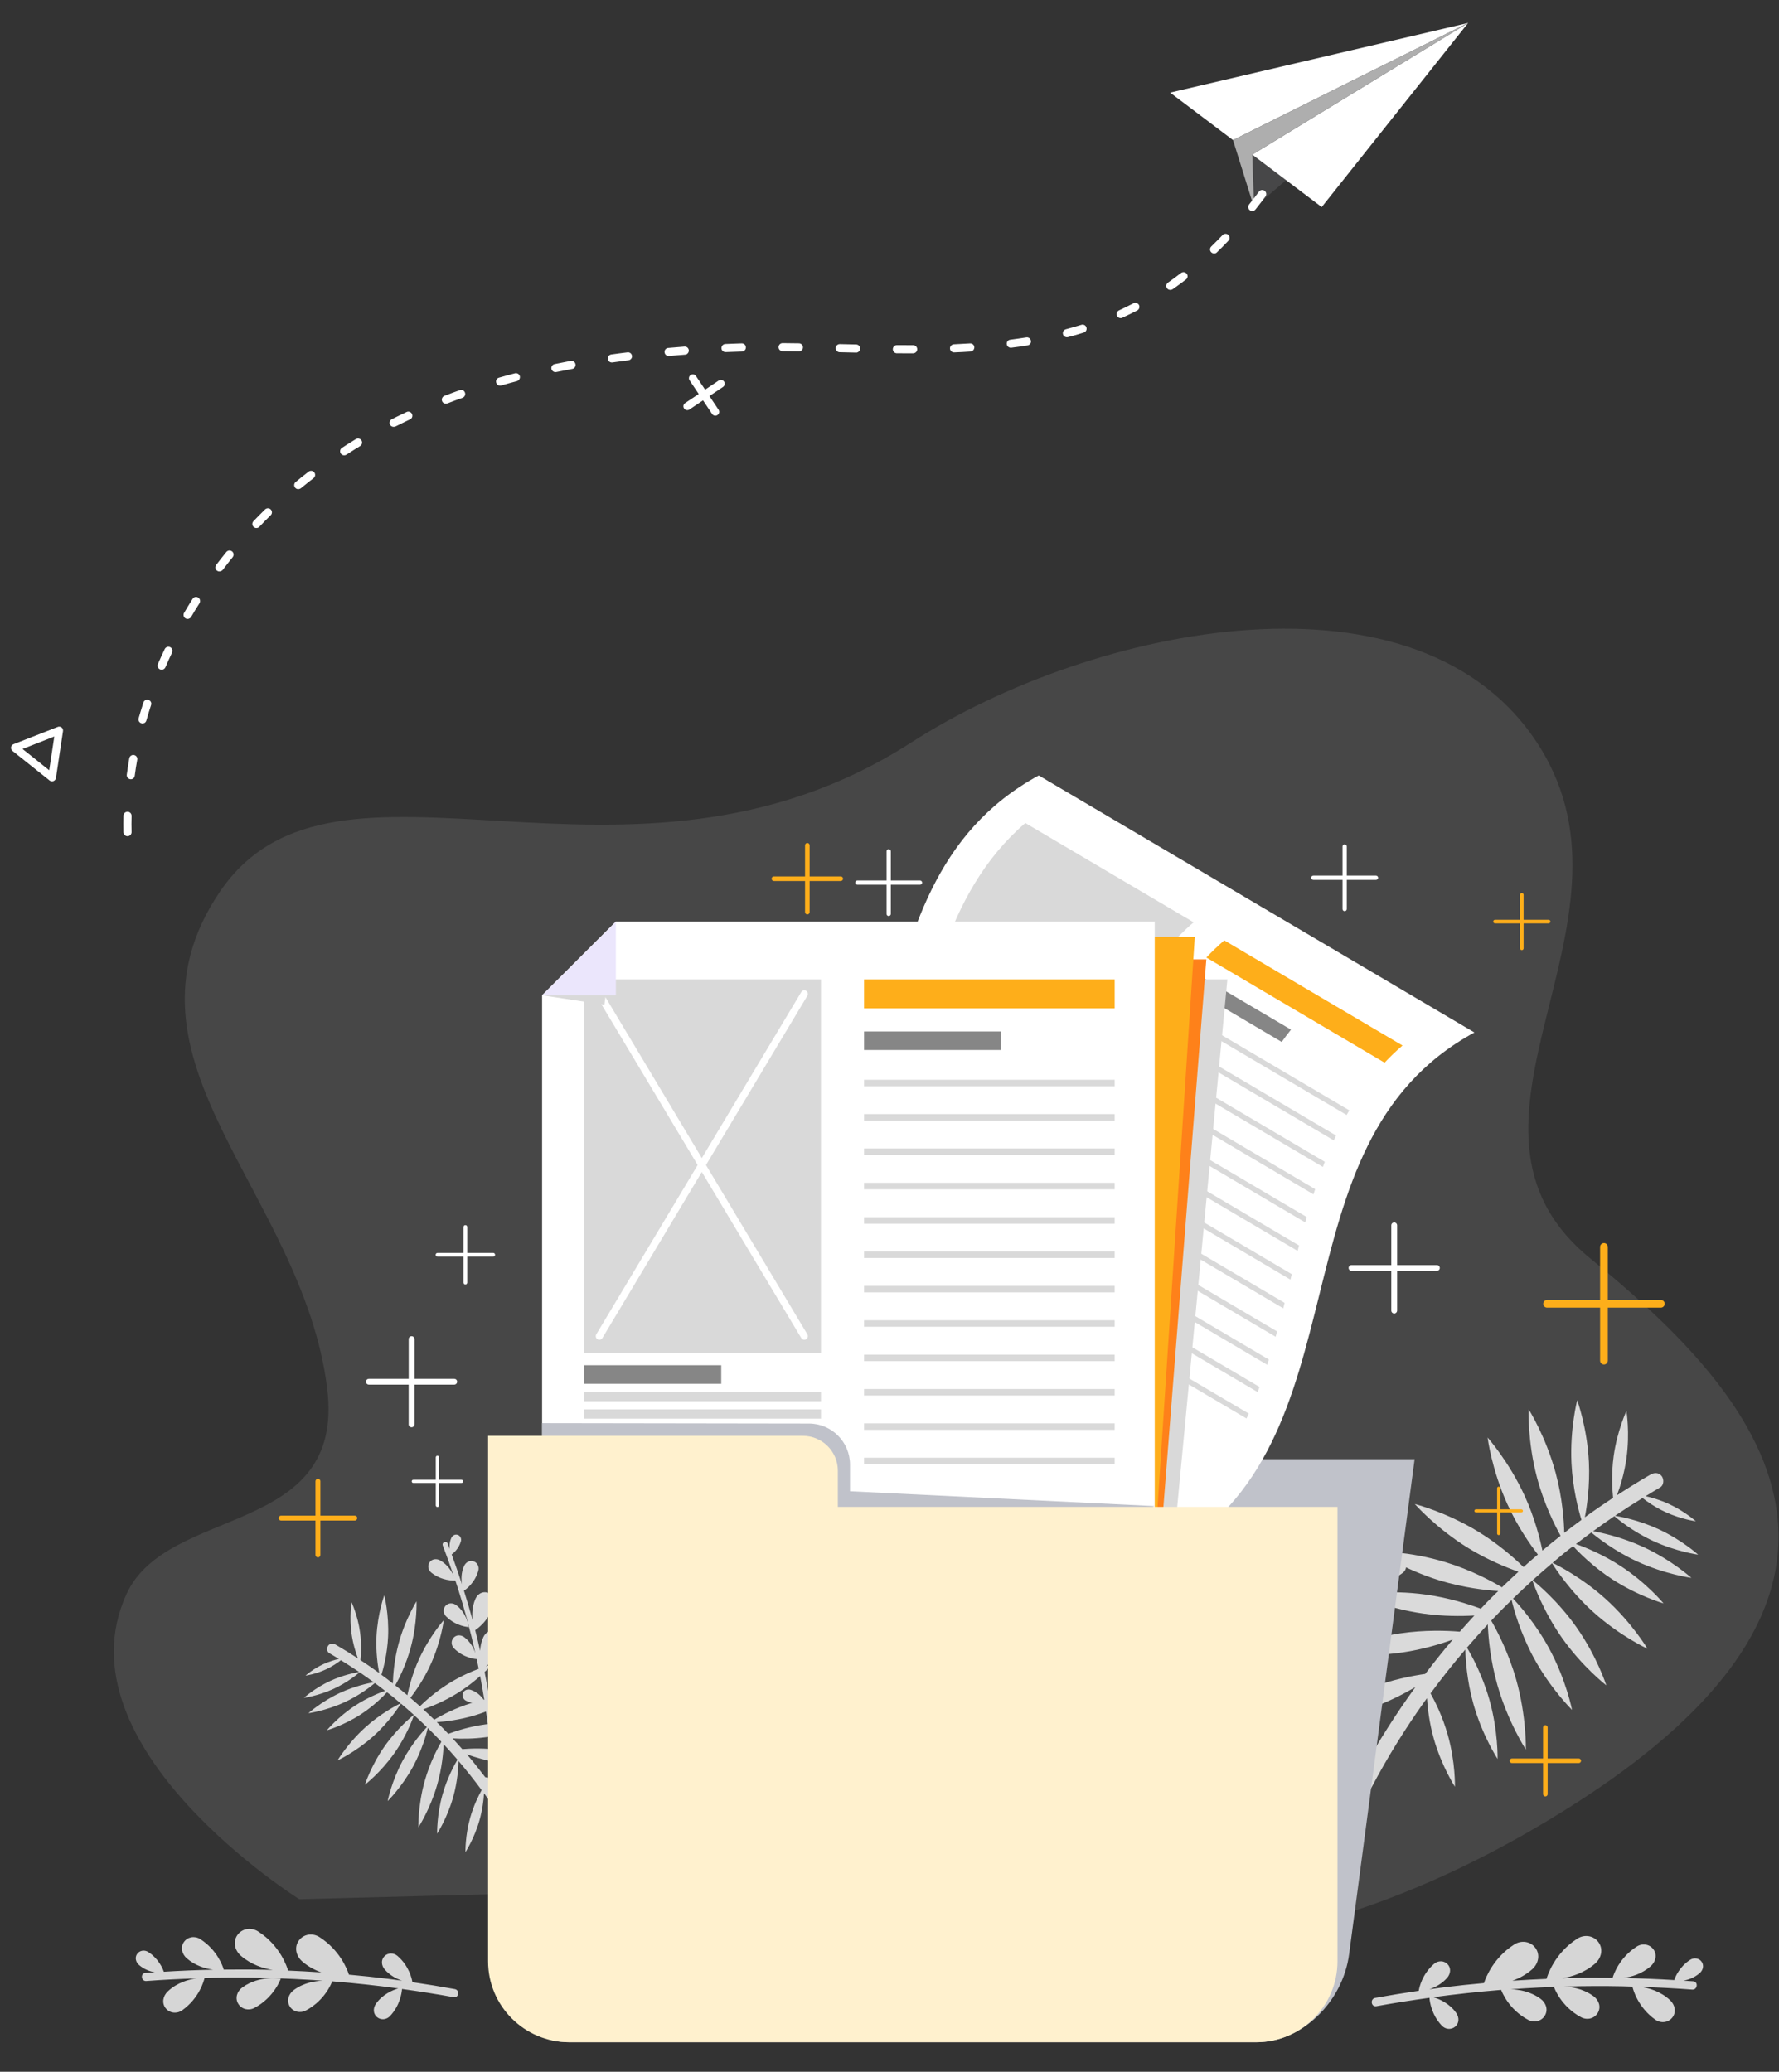 <svg width="249" height="290" viewBox="0 0 249 290" fill="none" xmlns="http://www.w3.org/2000/svg">
<rect x="0" y="0" width="249" height="290" fill="#333333" stroke="none"/>
<g clip-path="url(#clip0_1575_108834)">
<path opacity="0.1" d="M41.89 265.848C41.89 265.848 7.92 244.543 17.702 223.142C23.452 210.56 48.412 215.245 45.79 194.305C42.348 166.847 14.917 148.352 30.745 124.872C47.044 100.697 87.741 129.533 127.516 103.95C153.192 87.438 198.886 78.2 215.45 104.454C231.272 129.533 199.646 157.435 222.604 176.17C245.569 194.911 271.866 223.184 213.816 256.501C155.766 289.819 109.289 264.092 109.289 264.092" fill="white"/>
<g opacity="0.8">
<path d="M63.882 224.705C65.399 225.855 65.617 227.76 65.617 227.76C65.617 227.76 63.847 227.691 62.432 226.255C62.02 225.837 61.98 225.185 62.381 224.756C62.782 224.327 63.417 224.35 63.882 224.705Z" fill="white"/>
<path d="M60.141 218.67C60.485 218.195 61.115 218.138 61.625 218.43C62.639 219.013 63.206 219.94 63.492 220.569C63.011 219.145 62.513 217.732 61.974 216.33C61.808 215.89 62.478 215.604 62.644 216.044C62.747 216.307 62.839 216.57 62.936 216.828C62.891 216.393 62.919 215.844 63.16 215.3C63.32 214.94 63.687 214.723 64.059 214.848C64.431 214.974 64.62 215.369 64.511 215.747C64.208 216.805 63.48 217.4 63.217 217.589C63.727 218.967 64.202 220.357 64.655 221.759C64.552 221.09 64.529 220.146 64.952 219.213C65.193 218.681 65.731 218.367 66.281 218.55C66.831 218.733 67.106 219.322 66.946 219.877C66.453 221.605 65.193 222.497 64.935 222.663C65.319 223.881 65.686 225.111 66.023 226.341C66.069 226.513 66.115 226.69 66.161 226.862C66.052 226.027 66.058 224.9 66.556 223.784C66.86 223.115 67.541 222.709 68.246 222.937C68.944 223.172 69.294 223.916 69.093 224.625C68.44 226.908 66.728 228.046 66.51 228.183C66.757 229.144 66.986 230.105 67.203 231.072C67.232 230.472 67.358 229.819 67.65 229.167C67.954 228.498 68.635 228.092 69.334 228.321C70.033 228.555 70.382 229.299 70.182 230.008C69.597 232.045 68.171 233.172 67.719 233.486C67.948 234.625 68.165 235.763 68.36 236.902C68.435 237.325 68.498 237.754 68.566 238.183C68.584 237.668 68.698 237.016 69.082 236.415C69.328 236.026 69.786 235.838 70.199 236.044C70.611 236.249 70.76 236.741 70.571 237.159C70.01 238.418 68.962 238.984 68.704 239.11C68.887 240.374 69.053 241.644 69.196 242.914C69.248 243.383 68.526 243.486 68.475 243.023C68.303 241.478 68.091 239.934 67.856 238.4C67.49 238.481 66.396 238.646 65.233 238.069C64.821 237.863 64.62 237.394 64.809 236.97C64.998 236.553 65.474 236.404 65.909 236.547C66.906 236.873 67.524 237.64 67.805 238.063C67.501 236.158 67.157 234.264 66.751 232.377C66.739 232.331 66.728 232.285 66.722 232.239C66.579 232.234 64.907 232.108 63.549 230.735C63.137 230.317 63.097 229.665 63.498 229.236C63.899 228.807 64.534 228.83 64.998 229.184C65.88 229.854 66.321 230.769 66.539 231.427C65.835 228.263 64.993 225.134 64.002 222.051C63.916 221.776 63.818 221.507 63.727 221.238C63.521 221.25 61.883 221.319 60.393 220.152C59.924 219.791 59.798 219.145 60.141 218.67Z" fill="white"/>
<path d="M52.472 235.592C51.928 236.049 50.342 237.302 48.228 238.275C45.6 239.487 43.165 239.814 43.165 239.814C43.165 239.814 44.987 238.166 47.616 236.953C49.632 236.021 51.533 235.615 52.306 235.477C51.653 235.002 51.001 234.533 50.33 234.081C50.044 234.333 48.647 235.5 46.716 236.393C44.546 237.394 42.535 237.663 42.535 237.663C42.535 237.663 44.042 236.301 46.207 235.3C48.074 234.436 49.815 234.121 50.273 234.047C49.431 233.475 48.578 232.926 47.713 232.394C47.295 232.72 46.539 233.258 45.594 233.692C44.128 234.373 42.764 234.551 42.764 234.551C42.764 234.551 43.784 233.63 45.25 232.949C46.092 232.56 46.894 232.337 47.427 232.217C46.98 231.942 46.533 231.662 46.075 231.398C45.726 231.198 45.708 230.649 45.932 230.357C46.201 230.003 46.625 230.014 46.974 230.214C48.034 230.826 49.07 231.473 50.096 232.142C49.815 231.393 49.408 230.128 49.202 228.664C48.876 226.301 49.214 224.299 49.214 224.299C49.214 224.299 50.073 226.135 50.399 228.498C50.628 230.163 50.531 231.639 50.451 232.377C51.338 232.96 52.215 233.561 53.074 234.19C52.879 233.189 52.593 231.261 52.696 229.07C52.85 225.861 53.784 223.304 53.784 223.304C53.784 223.304 54.471 225.941 54.317 229.15C54.202 231.524 53.664 233.544 53.389 234.436C53.927 234.831 54.46 235.231 54.987 235.643C55.015 234.511 55.164 232.4 55.783 230.094C56.699 226.679 58.303 224.145 58.303 224.145C58.303 224.145 58.423 227.142 57.507 230.558C56.854 232.995 55.846 234.98 55.325 235.918C55.897 236.37 56.459 236.827 57.014 237.296C57.255 236.141 57.742 234.236 58.652 232.239C60.118 229.019 62.117 226.782 62.117 226.782C62.117 226.782 61.745 229.762 60.279 232.977C59.328 235.071 58.148 236.747 57.438 237.668C57.885 238.052 58.337 238.435 58.773 238.835C59.62 238.012 61.086 236.707 62.959 235.563C65.978 233.715 68.887 232.977 68.887 232.977C68.887 232.977 66.911 235.237 63.893 237.085C62.112 238.177 60.376 238.875 59.242 239.27C59.763 239.745 60.273 240.225 60.777 240.717C61.717 240.157 63.647 239.104 66.029 238.378C69.414 237.342 72.421 237.359 72.421 237.359C72.421 237.359 69.941 239.053 66.556 240.082C64.334 240.763 62.283 240.986 61.132 241.061C61.482 241.404 61.837 241.747 62.18 242.102C62.375 242.302 62.558 242.502 62.747 242.703C63.858 242.285 65.703 241.69 67.839 241.392C71.344 240.9 74.311 241.387 74.311 241.387C74.311 241.387 71.596 242.668 68.091 243.16C66.235 243.418 64.54 243.406 63.349 243.337C63.807 243.835 64.259 244.339 64.706 244.842C65.846 244.745 67.936 244.659 70.262 245.002C73.761 245.523 76.47 246.827 76.47 246.827C76.47 246.827 73.503 247.285 69.998 246.764C68.12 246.484 66.482 245.98 65.353 245.574C66.241 246.615 67.089 247.685 67.919 248.772C69.088 248.938 71.035 249.304 73.108 250.088C76.419 251.346 78.778 253.194 78.778 253.194C78.778 253.194 75.777 253.011 72.472 251.753C71.041 251.209 69.786 250.551 68.824 249.985C70.594 252.422 72.215 254.968 73.669 257.605C75.416 260.786 76.917 264.098 78.148 267.513C78.475 268.411 77.1 269.006 76.779 268.102C74.62 262.113 71.631 256.438 67.925 251.261C67.868 251.181 67.805 251.106 67.747 251.026C67.69 251.93 67.535 253.309 67.112 254.796C66.384 257.365 65.147 259.258 65.147 259.258C65.147 259.258 65.09 256.993 65.812 254.43C66.293 252.731 66.991 251.335 67.415 250.58C66.384 249.178 65.308 247.822 64.179 246.501C64.162 247.353 64.047 249.367 63.423 251.581C62.593 254.51 61.184 256.672 61.184 256.672C61.184 256.672 61.115 254.087 61.946 251.163C62.61 248.818 63.647 246.964 64.03 246.318C63.4 245.586 62.759 244.859 62.094 244.15C62.049 245.305 61.871 247.445 61.207 249.773C60.227 253.24 58.555 255.797 58.555 255.797C58.555 255.797 58.475 252.742 59.454 249.276C60.164 246.764 61.235 244.733 61.774 243.807C61.155 243.154 60.525 242.514 59.878 241.884C59.683 242.708 59.088 244.911 57.845 247.222C56.27 250.139 54.259 252.113 54.259 252.113C54.259 252.113 54.798 249.35 56.373 246.432C57.639 244.081 59.191 242.348 59.746 241.759C59.156 241.187 58.555 240.62 57.948 240.071C57.805 240.494 56.94 242.926 55.204 245.397C53.297 248.109 51.069 249.83 51.069 249.83C51.069 249.83 51.928 247.147 53.836 244.436C55.577 241.959 57.581 240.311 57.919 240.042C57.329 239.505 56.728 238.978 56.115 238.463C55.846 238.893 54.471 241.038 52.266 243.023C49.803 245.242 47.243 246.421 47.243 246.421C47.243 246.421 48.681 244.001 51.144 241.781C53.331 239.808 55.594 238.658 56.069 238.429C55.697 238.115 55.325 237.794 54.947 237.485C54.689 237.279 54.425 237.079 54.162 236.879C53.572 237.52 52.283 238.807 50.537 239.951C48.114 241.535 45.748 242.205 45.748 242.205C45.748 242.205 47.312 240.311 49.735 238.732C51.401 237.645 53.039 236.988 53.899 236.684C53.435 236.313 52.959 235.946 52.472 235.592Z" fill="white"/>
<path d="M33.926 278.195C36.33 276.442 39.301 276.964 39.301 276.964C39.301 276.964 38.406 279.582 35.614 281.065C34.8 281.498 33.8 281.259 33.337 280.469C32.866 279.678 33.18 278.739 33.926 278.195Z" fill="white"/>
<path d="M23.177 281.095C22.617 280.371 22.811 279.395 23.476 278.761C24.804 277.501 26.454 277.068 27.529 276.927C25.178 277.009 22.826 277.12 20.482 277.299C19.75 277.359 19.616 276.218 20.348 276.166C20.788 276.136 21.221 276.114 21.662 276.084C20.99 275.957 20.176 275.674 19.467 275.063C18.997 274.66 18.84 274.011 19.191 273.512C19.541 273.005 20.228 272.908 20.743 273.236C22.192 274.16 22.766 275.525 22.931 276.002C25.23 275.86 27.537 275.763 29.843 275.719C28.791 275.577 27.365 275.182 26.148 274.131C25.461 273.534 25.222 272.58 25.745 271.841C26.267 271.096 27.275 270.947 28.037 271.439C30.411 272.952 31.187 275.241 31.321 275.704C33.33 275.681 35.338 275.681 37.338 275.726C37.622 275.734 37.898 275.749 38.182 275.756C36.875 275.547 35.181 275.025 33.733 273.78C32.859 273.027 32.561 271.819 33.225 270.872C33.889 269.925 35.166 269.739 36.136 270.365C39.272 272.371 40.212 275.45 40.324 275.838C41.877 275.905 43.422 275.987 44.975 276.092C44.087 275.778 43.161 275.301 42.318 274.57C41.444 273.817 41.145 272.609 41.81 271.662C42.474 270.716 43.751 270.529 44.721 271.155C47.521 272.945 48.573 275.584 48.842 276.412C50.648 276.576 52.463 276.763 54.262 276.986C54.934 277.068 55.605 277.158 56.277 277.255C55.516 277.001 54.59 276.531 53.851 275.689C53.381 275.145 53.299 274.369 53.791 273.847C54.284 273.325 55.09 273.318 55.635 273.788C57.27 275.197 57.658 277.016 57.725 277.463C59.711 277.754 61.689 278.075 63.66 278.433C64.384 278.567 64.22 279.7 63.496 279.566C61.1 279.126 58.688 278.753 56.27 278.418C56.225 278.999 55.979 280.722 54.598 282.198C54.105 282.728 53.306 282.81 52.754 282.34C52.209 281.87 52.201 281.095 52.612 280.498C53.545 279.149 54.978 278.567 55.74 278.336C52.746 277.933 49.738 277.605 46.722 277.359C46.647 277.352 46.573 277.352 46.498 277.344C46.423 277.56 45.49 280.006 42.818 281.423C42.004 281.855 41.004 281.617 40.541 280.826C40.078 280.036 40.392 279.096 41.138 278.552C42.534 277.531 44.117 277.285 45.199 277.255C40.13 276.897 35.047 276.748 29.97 276.852C29.522 276.86 29.074 276.889 28.627 276.897C28.552 277.21 27.917 279.693 25.499 281.4C24.759 281.922 23.737 281.818 23.177 281.095Z" fill="white"/>
</g>
<g opacity="0.8">
<path d="M192.874 224.705C191.356 225.855 191.138 227.76 191.138 227.76C191.138 227.76 192.908 227.691 194.323 226.255C194.735 225.837 194.775 225.185 194.374 224.756C193.973 224.327 193.338 224.35 192.874 224.705Z" fill="white"/>
<path d="M196.614 218.67C196.27 218.195 195.64 218.138 195.13 218.43C194.117 219.013 193.55 219.94 193.263 220.569C193.744 219.145 194.243 217.732 194.781 216.33C194.947 215.89 194.277 215.604 194.111 216.044C194.008 216.307 193.916 216.57 193.819 216.828C193.865 216.393 193.836 215.844 193.596 215.3C193.435 214.94 193.069 214.723 192.696 214.848C192.324 214.974 192.135 215.369 192.244 215.747C192.547 216.805 193.275 217.4 193.538 217.589C193.028 218.967 192.553 220.357 192.101 221.759C192.204 221.09 192.227 220.146 191.803 219.213C191.562 218.681 191.024 218.367 190.474 218.55C189.924 218.733 189.649 219.322 189.81 219.877C190.302 221.605 191.562 222.497 191.82 222.663C191.436 223.881 191.07 225.111 190.732 226.341C190.686 226.513 190.64 226.69 190.594 226.862C190.703 226.027 190.697 224.9 190.199 223.784C189.896 223.115 189.214 222.709 188.51 222.937C187.811 223.172 187.461 223.916 187.662 224.625C188.315 226.908 190.027 228.046 190.245 228.183C189.999 229.144 189.77 230.105 189.552 231.072C189.523 230.472 189.397 229.819 189.105 229.167C188.802 228.498 188.12 228.092 187.416 228.321C186.717 228.555 186.368 229.299 186.568 230.008C187.152 232.045 188.578 233.172 189.031 233.486C188.802 234.625 188.584 235.763 188.389 236.902C188.315 237.325 188.252 237.754 188.183 238.183C188.166 237.668 188.051 237.016 187.668 236.415C187.421 236.026 186.963 235.838 186.551 236.044C186.138 236.249 185.99 236.741 186.179 237.159C186.74 238.418 187.788 238.984 188.046 239.11C187.862 240.374 187.696 241.644 187.553 242.914C187.502 243.383 188.223 243.486 188.275 243.023C188.447 241.478 188.658 239.934 188.893 238.4C189.26 238.481 190.354 238.646 191.516 238.069C191.929 237.863 192.129 237.394 191.94 236.97C191.751 236.553 191.276 236.404 190.841 236.547C189.844 236.873 189.226 237.64 188.945 238.063C189.248 236.158 189.592 234.264 189.999 232.377C190.01 232.331 190.022 232.285 190.027 232.239C190.171 232.234 191.843 232.108 193.2 230.735C193.613 230.317 193.653 229.665 193.252 229.236C192.851 228.807 192.215 228.83 191.751 229.184C190.869 229.854 190.428 230.769 190.211 231.427C190.915 228.263 191.757 225.134 192.748 222.051C192.834 221.776 192.931 221.507 193.023 221.238C193.229 221.25 194.867 221.319 196.356 220.152C196.831 219.791 196.957 219.145 196.614 218.67Z" fill="white"/>
<path d="M222.731 214.517C223.55 215.203 225.944 217.091 229.117 218.556C233.069 220.386 236.74 220.867 236.74 220.867C236.74 220.867 233.997 218.39 230.045 216.559C227.009 215.158 224.146 214.545 222.983 214.334C223.962 213.619 224.947 212.915 225.955 212.234C226.391 212.612 228.493 214.368 231.391 215.707C234.655 217.217 237.685 217.617 237.685 217.617C237.685 217.617 235.423 215.569 232.158 214.059C229.352 212.761 226.723 212.286 226.041 212.177C227.307 211.319 228.596 210.495 229.902 209.694C230.537 210.186 231.671 210.993 233.097 211.651C235.308 212.675 237.359 212.944 237.359 212.944C237.359 212.944 235.824 211.559 233.613 210.535C232.341 209.946 231.144 209.614 230.337 209.431C231.013 209.019 231.683 208.602 232.37 208.201C232.897 207.898 232.92 207.069 232.588 206.628C232.181 206.096 231.54 206.107 231.013 206.411C229.42 207.332 227.857 208.31 226.316 209.311C226.74 208.184 227.353 206.285 227.656 204.071C228.143 200.513 227.645 197.504 227.645 197.504C227.645 197.504 226.351 200.267 225.858 203.825C225.514 206.331 225.663 208.556 225.778 209.66C224.443 210.541 223.12 211.445 221.826 212.389C222.118 210.884 222.548 207.984 222.393 204.683C222.164 199.855 220.755 195.999 220.755 195.999C220.755 195.999 219.724 199.969 219.953 204.797C220.125 208.373 220.938 211.411 221.351 212.749C220.543 213.344 219.735 213.945 218.945 214.563C218.899 212.858 218.682 209.683 217.748 206.21C216.368 201.073 213.951 197.252 213.951 197.252C213.951 197.252 213.773 201.765 215.148 206.903C216.133 210.575 217.645 213.561 218.43 214.974C217.57 215.655 216.723 216.342 215.887 217.051C215.526 215.306 214.793 212.446 213.424 209.437C211.219 204.591 208.212 201.222 208.212 201.222C208.212 201.222 208.773 205.701 210.978 210.547C212.41 213.699 214.186 216.222 215.251 217.6C214.575 218.178 213.899 218.756 213.241 219.351C211.963 218.109 209.753 216.147 206.946 214.425C202.404 211.639 198.023 210.53 198.023 210.53C198.023 210.53 201.001 213.928 205.537 216.714C208.218 218.355 210.835 219.414 212.536 220.009C211.757 220.724 210.984 221.45 210.222 222.188C208.813 221.347 205.904 219.763 202.318 218.67C197.227 217.114 192.702 217.137 192.702 217.137C192.702 217.137 196.436 219.683 201.534 221.239C204.879 222.257 207.966 222.6 209.701 222.709C209.174 223.229 208.641 223.744 208.12 224.276C207.828 224.574 207.553 224.883 207.267 225.186C205.589 224.557 202.822 223.664 199.604 223.212C194.329 222.474 189.867 223.201 189.867 223.201C189.867 223.201 193.956 225.129 199.231 225.872C202.021 226.261 204.575 226.244 206.368 226.136C205.675 226.879 204.993 227.64 204.323 228.401C202.605 228.252 199.466 228.121 195.961 228.641C190.692 229.425 186.62 231.387 186.62 231.387C186.62 231.387 191.087 232.079 196.356 231.296C199.18 230.878 201.654 230.117 203.344 229.505C202.009 231.072 200.726 232.68 199.483 234.316C197.725 234.562 194.793 235.117 191.671 236.301C186.694 238.195 183.132 240.981 183.132 240.981C183.132 240.981 187.645 240.7 192.622 238.813C194.775 237.994 196.665 237.005 198.114 236.152C195.451 239.819 193.006 243.652 190.818 247.622C188.183 252.405 185.932 257.393 184.077 262.53C183.59 263.886 185.652 264.773 186.138 263.417C189.386 254.401 193.888 245.86 199.466 238.069C199.552 237.949 199.644 237.834 199.73 237.714C199.816 239.07 200.05 241.152 200.686 243.389C201.78 247.251 203.641 250.105 203.641 250.105C203.641 250.105 203.733 246.701 202.639 242.834C201.917 240.277 200.864 238.178 200.228 237.039C201.774 234.934 203.401 232.886 205.096 230.901C205.125 232.182 205.297 235.214 206.236 238.549C207.485 242.96 209.609 246.215 209.609 246.215C209.609 246.215 209.712 242.325 208.464 237.92C207.467 234.39 205.909 231.604 205.325 230.632C206.276 229.528 207.244 228.435 208.241 227.371C208.309 229.11 208.578 232.331 209.575 235.838C211.053 241.055 213.567 244.905 213.567 244.905C213.567 244.905 213.687 240.306 212.21 235.088C211.139 231.313 209.529 228.258 208.722 226.851C209.649 225.867 210.606 224.906 211.574 223.962C211.866 225.203 212.765 228.521 214.638 231.993C217.003 236.387 220.033 239.35 220.033 239.35C220.033 239.35 219.226 235.191 216.855 230.798C214.947 227.257 212.611 224.648 211.774 223.767C212.662 222.903 213.567 222.057 214.483 221.227C214.701 221.862 216.001 225.523 218.607 229.242C221.477 233.326 224.833 235.918 224.833 235.918C224.833 235.918 223.538 231.885 220.669 227.8C218.052 224.07 215.033 221.593 214.523 221.193C215.417 220.386 216.322 219.591 217.238 218.819C217.639 219.471 219.718 222.692 223.034 225.678C226.746 229.019 230.595 230.792 230.595 230.792C230.595 230.792 228.43 227.148 224.724 223.807C221.425 220.838 218.023 219.111 217.307 218.762C217.868 218.287 218.43 217.806 219.002 217.343C219.386 217.028 219.787 216.736 220.182 216.428C221.07 217.389 223.011 219.334 225.64 221.05C229.289 223.43 232.845 224.442 232.845 224.442C232.845 224.442 230.491 221.593 226.843 219.214C224.335 217.577 221.872 216.588 220.577 216.13C221.288 215.604 222.003 215.055 222.731 214.517Z" fill="white"/>
<path d="M223.035 279.42C220.565 277.619 217.512 278.156 217.512 278.156C217.512 278.156 218.432 280.845 221.301 282.37C222.137 282.814 223.165 282.569 223.641 281.757C224.124 280.945 223.802 279.979 223.035 279.42Z" fill="white"/>
<path d="M234.08 282.401C234.656 281.658 234.456 280.654 233.774 280.003C232.408 278.708 230.713 278.263 229.608 278.118C232.025 278.202 234.441 278.317 236.85 278.501C237.601 278.562 237.739 277.39 236.988 277.336C236.535 277.305 236.09 277.283 235.638 277.252C236.328 277.122 237.164 276.83 237.893 276.202C238.376 275.788 238.537 275.122 238.177 274.608C237.816 274.087 237.11 273.988 236.581 274.325C235.093 275.275 234.502 276.677 234.334 277.168C231.971 277.022 229.601 276.922 227.23 276.876C228.312 276.731 229.777 276.325 231.027 275.244C231.733 274.631 231.979 273.651 231.442 272.892C230.905 272.126 229.869 271.973 229.087 272.478C226.647 274.034 225.849 276.386 225.711 276.861C223.648 276.838 221.584 276.838 219.529 276.884C219.237 276.892 218.953 276.907 218.662 276.915C220.004 276.7 221.745 276.164 223.234 274.884C224.131 274.11 224.438 272.869 223.755 271.896C223.073 270.923 221.761 270.732 220.764 271.375C217.542 273.436 216.575 276.601 216.46 276.999C214.865 277.068 213.277 277.152 211.681 277.26C212.594 276.938 213.545 276.447 214.412 275.696C215.309 274.923 215.616 273.681 214.934 272.708C214.251 271.735 212.939 271.544 211.942 272.187C209.065 274.026 207.984 276.739 207.707 277.589C205.851 277.758 203.987 277.949 202.138 278.179C201.448 278.263 200.758 278.355 200.067 278.455C200.85 278.194 201.801 277.712 202.56 276.846C203.044 276.286 203.128 275.49 202.622 274.953C202.115 274.417 201.287 274.409 200.727 274.892C199.047 276.34 198.648 278.21 198.579 278.669C196.539 278.968 194.506 279.298 192.481 279.665C191.736 279.803 191.905 280.968 192.649 280.83C195.112 280.378 197.589 279.995 200.075 279.65C200.121 280.248 200.374 282.018 201.793 283.535C202.299 284.079 203.12 284.163 203.688 283.68C204.248 283.198 204.256 282.401 203.834 281.788C202.875 280.401 201.402 279.803 200.619 279.566C203.696 279.152 206.787 278.815 209.886 278.562C209.963 278.554 210.039 278.554 210.116 278.547C210.193 278.769 211.152 281.282 213.898 282.738C214.734 283.182 215.762 282.937 216.238 282.125C216.713 281.313 216.391 280.347 215.624 279.788C214.189 278.738 212.563 278.485 211.451 278.455C216.66 278.087 221.884 277.934 227.1 278.041C227.56 278.049 228.02 278.079 228.481 278.087C228.557 278.409 229.209 280.96 231.695 282.715C232.454 283.251 233.505 283.144 234.08 282.401Z" fill="white"/>
</g>
<path d="M128.068 204.248L128.796 198.739C129.185 195.799 127.307 193.413 124.603 193.413H80.537L79.105 204.248L78.223 210.935L69.947 273.52C69.048 280.339 73.395 285.865 79.66 285.865H175.858C182.124 285.865 187.937 280.339 188.836 273.52L198 204.254H128.068V204.248Z" fill="#C0C2CA"/>
<path d="M162.96 217.926C142.633 205.936 122.307 193.939 101.98 181.949C131.087 166.114 116.281 124.382 145.388 108.547C165.715 120.537 186.041 132.534 206.368 144.524C177.267 160.353 192.066 202.091 162.96 217.926Z" fill="white"/>
<path d="M149.569 168.917C141.717 164.284 133.865 159.65 126.012 155.022C129.953 140.634 131.986 125.12 143.51 115.206C151.362 119.84 159.214 124.474 167.066 129.102C155.543 139.015 153.51 154.53 149.569 168.917Z" fill="#D9D9D9"/>
<path d="M193.796 148.752C185.48 143.844 177.164 138.941 168.848 134.033C169.632 133.203 170.468 132.402 171.356 131.63C179.672 136.538 187.988 141.441 196.305 146.349C195.411 147.116 194.575 147.917 193.796 148.752Z" fill="#FEAE1A"/>
<path d="M179.397 145.851C174.856 143.168 170.308 140.491 165.766 137.808C166.178 137.224 166.614 136.647 167.066 136.086C171.608 138.769 176.156 141.446 180.697 144.129C180.245 144.69 179.81 145.262 179.397 145.851Z" fill="#868686"/>
<path d="M138.618 166.606C134.076 163.923 129.529 161.246 124.987 158.563C125.205 157.859 125.411 157.156 125.611 156.44C130.153 159.123 134.701 161.801 139.243 164.484C139.042 165.199 138.836 165.902 138.618 166.606Z" fill="#868686"/>
<path d="M147.914 174.432C140.062 169.798 132.209 165.164 124.357 160.536C124.472 160.187 124.586 159.838 124.695 159.489C132.547 164.123 140.4 168.757 148.252 173.385C148.143 173.739 148.034 174.088 147.914 174.432Z" fill="#D9D9D9"/>
<path d="M147.244 176.376C139.391 171.743 131.539 167.109 123.687 162.481C123.813 162.138 123.933 161.794 124.048 161.451C131.9 166.085 139.752 170.719 147.605 175.347C147.49 175.69 147.37 176.033 147.244 176.376Z" fill="#D9D9D9"/>
<path d="M188.481 156.075C180.165 151.166 171.849 146.264 163.532 141.355C163.653 141.138 163.779 140.921 163.905 140.703C172.221 145.611 180.537 150.514 188.853 155.422C188.727 155.64 188.601 155.857 188.481 156.075Z" fill="#D9D9D9"/>
<path d="M186.688 159.632C178.372 154.724 170.056 149.821 161.74 144.913C161.843 144.684 161.952 144.455 162.055 144.227C170.371 149.135 178.687 154.038 187.003 158.946C186.9 159.175 186.791 159.403 186.688 159.632Z" fill="#D9D9D9"/>
<path d="M185.159 163.346C176.843 158.437 168.527 153.535 160.211 148.626C160.302 148.386 160.388 148.151 160.48 147.911C168.796 152.819 177.112 157.722 185.428 162.63C185.342 162.871 185.251 163.105 185.159 163.346Z" fill="#D9D9D9"/>
<path d="M183.842 167.184C175.526 162.276 167.209 157.373 158.893 152.465C158.973 152.219 159.048 151.973 159.128 151.732C167.444 156.641 175.761 161.543 184.077 166.452C184.002 166.692 183.922 166.938 183.842 167.184Z" fill="#D9D9D9"/>
<path d="M182.685 171.108C174.369 166.2 166.053 161.297 157.736 156.389C157.805 156.137 157.874 155.891 157.948 155.64C166.264 160.548 174.581 165.451 182.897 170.359C182.822 170.611 182.754 170.862 182.685 171.108Z" fill="#D9D9D9"/>
<path d="M181.625 175.101C173.309 170.193 164.993 165.29 156.677 160.382C156.74 160.13 156.808 159.879 156.871 159.621C165.188 164.529 173.504 169.432 181.82 174.34C181.757 174.592 181.688 174.85 181.625 175.101Z" fill="#D9D9D9"/>
<path d="M180.617 179.117C172.301 174.209 163.985 169.306 155.669 164.398C155.732 164.146 155.795 163.888 155.858 163.637C164.174 168.545 172.49 173.448 180.806 178.356C180.743 178.613 180.68 178.865 180.617 179.117Z" fill="#D9D9D9"/>
<path d="M179.609 183.138C171.293 178.23 162.977 173.327 154.661 168.419C154.724 168.167 154.792 167.916 154.855 167.658C163.172 172.567 171.488 177.469 179.804 182.377C179.735 182.629 179.672 182.887 179.609 183.138Z" fill="#D9D9D9"/>
<path d="M178.544 187.12C170.228 182.212 161.912 177.309 153.595 172.401C153.664 172.149 153.733 171.903 153.802 171.651C162.118 176.56 170.434 181.462 178.75 186.371C178.681 186.622 178.613 186.868 178.544 187.12Z" fill="#D9D9D9"/>
<path d="M177.364 191.039C169.048 186.131 160.732 181.228 152.416 176.32C152.496 176.074 152.57 175.828 152.65 175.588C160.967 180.496 169.283 185.399 177.599 190.307C177.519 190.553 177.444 190.793 177.364 191.039Z" fill="#D9D9D9"/>
<path d="M176.024 194.86C167.708 189.952 159.391 185.049 151.075 180.141C151.167 179.901 151.253 179.666 151.345 179.426C159.661 184.334 167.977 189.237 176.293 194.145C176.207 194.385 176.115 194.626 176.024 194.86Z" fill="#D9D9D9"/>
<path d="M174.466 198.556C166.15 193.648 157.834 188.745 149.517 183.837C149.626 183.608 149.729 183.379 149.832 183.15C158.149 188.059 166.465 192.961 174.781 197.87C174.678 198.099 174.575 198.333 174.466 198.556Z" fill="#D9D9D9"/>
<path d="M76.98 232.319H162.736L171.791 137.099H86.035L76.98 232.319Z" fill="#D9D9D9"/>
<path d="M75.434 232.01H161.184L168.847 134.295H83.091L75.434 232.01Z" fill="#FE811A"/>
<path d="M73.819 228.858H160.852L167.232 131.144H91.362L73.819 228.858Z" fill="#FEAE1A"/>
<path d="M161.625 232.228H75.875V139.318L86.201 129.004H161.625V232.228Z" fill="white"/>
<path d="M114.907 137.099H81.779V189.374H114.907V137.099Z" fill="#D9D9D9"/>
<path d="M112.576 139.124L83.887 187.035" stroke="white" stroke-miterlimit="10" stroke-linecap="round" stroke-linejoin="round"/>
<path d="M83.887 139.124L112.576 187.035" stroke="white" stroke-miterlimit="10" stroke-linecap="round" stroke-linejoin="round"/>
<path d="M156.018 137.099H120.938V141.143H156.018V137.099Z" fill="#FEAE1A"/>
<path d="M140.107 144.381H120.938V146.978H140.107V144.381Z" fill="#868686"/>
<path d="M100.949 191.102H81.779V193.699H100.949V191.102Z" fill="#868686"/>
<path d="M114.907 194.843H81.779V196.141H114.907V194.843Z" fill="#D9D9D9"/>
<path d="M114.907 197.28H81.779V198.579H114.907V197.28Z" fill="#D9D9D9"/>
<path d="M156.018 151.143H120.938V152.052H156.018V151.143Z" fill="#D9D9D9"/>
<path d="M156.018 155.948H120.938V156.858H156.018V155.948Z" fill="#D9D9D9"/>
<path d="M156.018 160.76H120.938V161.669H156.018V160.76Z" fill="#D9D9D9"/>
<path d="M156.018 165.57H120.938V166.48H156.018V165.57Z" fill="#D9D9D9"/>
<path d="M156.018 170.382H120.938V171.291H156.018V170.382Z" fill="#D9D9D9"/>
<path d="M156.018 175.187H120.938V176.096H156.018V175.187Z" fill="#D9D9D9"/>
<path d="M156.018 179.998H120.938V180.908H156.018V179.998Z" fill="#D9D9D9"/>
<path d="M156.018 184.809H120.938V185.718H156.018V184.809Z" fill="#D9D9D9"/>
<path d="M156.018 189.62H120.938V190.53H156.018V189.62Z" fill="#D9D9D9"/>
<path d="M156.018 194.432H120.938V195.341H156.018V194.432Z" fill="#D9D9D9"/>
<path d="M156.018 199.236H120.938V200.146H156.018V199.236Z" fill="#D9D9D9"/>
<path d="M156.018 204.048H120.938V204.957H156.018V204.048Z" fill="#D9D9D9"/>
<path d="M161.608 210.821L118.973 208.744V205.014C118.973 201.845 116.402 199.271 113.229 199.265L75.875 199.208V205.764L123.693 227.703" fill="#C0C2CA"/>
<path d="M117.272 210.93V205.873C117.272 203.173 115.079 200.987 112.381 200.987H68.314V210.936V217.074V274.532C68.314 280.791 73.395 285.865 79.66 285.865H175.858C182.124 285.865 187.204 280.791 187.204 274.532V210.93H117.272Z" fill="#FFF1CE"/>
<path d="M75.875 139.318L86.201 129.004L84.592 140.645L75.875 139.318Z" fill="#D9D9D9"/>
<path d="M75.875 139.318L86.201 129.004V139.318H75.875Z" fill="#EBE6FC"/>
<path d="M63.584 193.007H58.017V187.446C58.017 187.223 57.833 187.04 57.61 187.04C57.387 187.04 57.203 187.223 57.203 187.446V193.007H51.63C51.407 193.007 51.224 193.19 51.224 193.413C51.224 193.636 51.407 193.819 51.63 193.819H57.198V199.38C57.198 199.603 57.381 199.786 57.604 199.786C57.828 199.786 58.011 199.603 58.011 199.38V193.819H63.578C63.801 193.819 63.984 193.636 63.984 193.413C63.99 193.19 63.807 193.007 63.584 193.007Z" fill="white"/>
<path d="M201.116 177.081H195.549V171.52C195.549 171.297 195.365 171.114 195.142 171.114C194.919 171.114 194.735 171.297 194.735 171.52V177.081H189.168C188.945 177.081 188.762 177.264 188.762 177.487C188.762 177.71 188.945 177.893 189.168 177.893H194.735V183.454C194.735 183.677 194.919 183.86 195.142 183.86C195.365 183.86 195.549 183.677 195.549 183.454V177.893H201.116C201.339 177.893 201.522 177.71 201.522 177.487C201.522 177.264 201.339 177.081 201.116 177.081Z" fill="white"/>
<path d="M220.973 246.151H216.62V241.804C216.62 241.626 216.477 241.483 216.299 241.483C216.121 241.483 215.978 241.626 215.978 241.804V246.151H211.625C211.448 246.151 211.305 246.294 211.305 246.472C211.305 246.649 211.448 246.792 211.625 246.792H215.978V251.14C215.978 251.317 216.121 251.46 216.299 251.46C216.477 251.46 216.62 251.317 216.62 251.14V246.792H220.973C221.15 246.792 221.293 246.649 221.293 246.472C221.293 246.294 221.15 246.151 220.973 246.151Z" fill="#FEAE1A"/>
<path d="M212.943 211.273H209.982V208.315C209.982 208.195 209.884 208.098 209.764 208.098C209.644 208.098 209.546 208.195 209.546 208.315V211.273H206.585C206.465 211.273 206.368 211.37 206.368 211.49C206.368 211.61 206.465 211.707 206.585 211.707H209.546V214.665C209.546 214.785 209.644 214.882 209.764 214.882C209.884 214.882 209.982 214.785 209.982 214.665V211.707H212.943C213.063 211.707 213.16 211.61 213.16 211.49C213.16 211.37 213.063 211.273 212.943 211.273Z" fill="#FEAE1A"/>
<path d="M232.46 181.961H225.04V174.541C225.04 174.244 224.797 174.001 224.5 174.001C224.203 174.001 223.96 174.244 223.96 174.541V181.961H216.54C216.243 181.961 216 182.204 216 182.501C216 182.798 216.243 183.041 216.54 183.041H223.96V190.461C223.96 190.758 224.203 191.001 224.5 191.001C224.797 191.001 225.04 190.758 225.04 190.461V183.041H232.46C232.757 183.041 233 182.798 233 182.501C233 182.204 232.757 181.961 232.46 181.961Z" fill="#FEAE1A"/>
<path d="M69.03 175.381H65.399V171.754C65.399 171.606 65.279 171.491 65.136 171.491C64.987 171.491 64.872 171.611 64.872 171.754V175.381H61.241C61.092 175.381 60.978 175.501 60.978 175.644C60.978 175.793 61.098 175.908 61.241 175.908H64.872V179.534C64.872 179.683 64.993 179.798 65.136 179.798C65.285 179.798 65.399 179.677 65.399 179.534V175.908H69.03C69.179 175.908 69.294 175.787 69.294 175.644C69.294 175.496 69.179 175.381 69.03 175.381Z" fill="white"/>
<path d="M64.592 207.131H61.453V203.996C61.453 203.871 61.35 203.768 61.224 203.768C61.098 203.768 60.995 203.871 60.995 203.996V207.131H57.856C57.73 207.131 57.627 207.234 57.627 207.36C57.627 207.486 57.73 207.589 57.856 207.589H60.995V210.724C60.995 210.85 61.098 210.953 61.224 210.953C61.35 210.953 61.453 210.85 61.453 210.724V207.589H64.592C64.718 207.589 64.821 207.486 64.821 207.36C64.821 207.234 64.718 207.131 64.592 207.131Z" fill="white"/>
<path d="M49.653 212.155H44.845V207.347C44.845 207.149 44.681 207.001 44.499 207.001C44.302 207.001 44.154 207.166 44.154 207.347V212.155H39.346C39.148 212.155 39 212.32 39 212.501C39 212.699 39.165 212.847 39.346 212.847H44.154V217.655C44.154 217.853 44.318 218.001 44.499 218.001C44.697 218.001 44.845 217.836 44.845 217.655V212.847H49.653C49.851 212.847 49.999 212.682 49.999 212.501C50.015 212.32 49.851 212.155 49.653 212.155Z" fill="#FEAE1A"/>
<path d="M216.748 128.749H213.251V125.252C213.251 125.109 213.131 125.001 213 125.001C212.856 125.001 212.748 125.121 212.748 125.252V128.749H209.251C209.108 128.749 209 128.869 209 129.001C209 129.145 209.12 129.252 209.251 129.252H212.748V132.749C212.748 132.893 212.868 133.001 213 133.001C213.143 133.001 213.251 132.881 213.251 132.749V129.252H216.748C216.891 129.252 216.999 129.133 216.999 129.001C217.011 128.869 216.891 128.749 216.748 128.749Z" fill="#FEAE1A"/>
<path d="M192.593 122.569H188.504V118.484C188.504 118.318 188.372 118.187 188.206 118.187C188.04 118.187 187.908 118.324 187.908 118.484V122.569H183.819C183.653 122.569 183.521 122.7 183.521 122.866C183.521 123.032 183.658 123.164 183.819 123.164H187.908V127.248C187.908 127.414 188.04 127.546 188.206 127.546C188.372 127.546 188.504 127.414 188.504 127.248V123.164H192.593C192.759 123.164 192.891 123.026 192.891 122.866C192.891 122.706 192.759 122.569 192.593 122.569Z" fill="white"/>
<path d="M128.773 123.249H124.684V119.165C124.684 118.999 124.546 118.867 124.386 118.867C124.22 118.867 124.088 118.999 124.088 119.165V123.249H119.999C119.832 123.249 119.701 123.381 119.701 123.547C119.701 123.713 119.838 123.844 119.999 123.844H124.088V127.929C124.088 128.095 124.225 128.226 124.386 128.226C124.552 128.226 124.684 128.095 124.684 127.929V123.844H128.773C128.939 123.844 129.071 123.707 129.071 123.547C129.071 123.387 128.939 123.249 128.773 123.249Z" fill="white"/>
<path d="M117.679 122.68H113.321V118.322C113.321 118.15 113.183 118.001 113 118.001C112.828 118.001 112.679 118.139 112.679 118.322V122.68H108.321C108.149 122.68 108 122.817 108 123.001C108 123.173 108.138 123.322 108.321 123.322H112.679V127.68C112.679 127.852 112.817 128.001 113 128.001C113.172 128.001 113.321 127.863 113.321 127.68V123.322H117.679C117.851 123.322 118 123.173 118 123.001C118 122.829 117.862 122.68 117.679 122.68Z" fill="#FEAE1A"/>
</g>
<path d="M175.536 29.072L205.489 3.215L175.281 21.644L175.536 29.072Z" fill="#474748"/>
<path d="M172.58 19.608L205.489 3.215L163.781 12.966L172.58 19.608Z" fill="white"/>
<path d="M175.281 21.644L184.994 28.982L205.489 3.214L175.281 21.644Z" fill="white"/>
<path d="M172.58 19.608L175.536 29.072L175.281 21.644L205.489 3.215L172.58 19.608Z" fill="#AEAEAE"/>
<path d="M18.041 117.021C17.988 117.041 17.921 117.054 17.859 117.052C17.547 117.059 17.284 116.805 17.277 116.493C17.26 115.725 17.263 114.949 17.281 114.18C17.285 113.864 17.547 113.622 17.863 113.626C18.179 113.631 18.421 113.892 18.417 114.208C18.395 114.966 18.394 115.717 18.415 116.46C18.427 116.721 18.265 116.939 18.041 117.021ZM18.504 109.045C18.419 109.077 18.326 109.087 18.236 109.072C17.929 109.028 17.705 108.748 17.745 108.431C17.849 107.666 17.968 106.908 18.098 106.146C18.152 105.836 18.451 105.628 18.751 105.687C19.061 105.741 19.268 106.04 19.21 106.34C19.073 107.08 18.96 107.824 18.862 108.574C18.841 108.812 18.696 108.974 18.504 109.045ZM20.143 101.239C20.037 101.279 19.908 101.29 19.795 101.247C19.498 101.163 19.319 100.842 19.402 100.545C19.612 99.802 19.84 99.077 20.074 98.336C20.168 98.035 20.497 97.877 20.788 97.976C21.089 98.07 21.247 98.399 21.148 98.689C20.917 99.404 20.689 100.13 20.486 100.858C20.442 101.032 20.303 101.18 20.143 101.239ZM151.729 46.539C151.718 46.543 151.708 46.547 151.697 46.551C150.972 46.783 150.229 46.997 149.477 47.19C149.178 47.265 148.86 47.092 148.782 46.782C148.703 46.472 148.884 46.175 149.19 46.087C149.931 45.897 150.649 45.68 151.357 45.467C151.659 45.367 151.977 45.54 152.062 45.835C152.157 46.127 152.006 46.437 151.729 46.539ZM157.06 44.495C156.783 44.597 156.47 44.471 156.346 44.202C156.215 43.912 156.344 43.574 156.624 43.447C157.317 43.13 157.981 42.799 158.652 42.454C158.917 42.32 159.269 42.42 159.418 42.691C159.556 42.967 159.452 43.308 159.181 43.457C158.499 43.806 157.803 44.148 157.098 44.469C157.081 44.487 157.07 44.491 157.06 44.495ZM22.829 93.712C22.701 93.759 22.543 93.757 22.401 93.7C22.113 93.577 21.977 93.24 22.101 92.953C22.408 92.246 22.719 91.55 23.056 90.857C23.194 90.576 23.524 90.454 23.816 90.588C24.096 90.726 24.218 91.056 24.084 91.348C23.755 92.026 23.454 92.718 23.153 93.41C23.086 93.556 22.967 93.66 22.829 93.712ZM143.941 48.318C143.909 48.33 143.866 48.346 143.83 48.347C143.077 48.468 142.319 48.579 141.553 48.669C141.242 48.711 140.955 48.491 140.913 48.179C140.87 47.868 141.101 47.577 141.406 47.55C142.157 47.453 142.904 47.346 143.647 47.229C143.954 47.176 144.252 47.392 144.294 47.703C144.346 47.975 144.186 48.228 143.941 48.318ZM163.999 40.55C163.764 40.636 163.482 40.559 163.342 40.345C163.161 40.085 163.225 39.734 163.485 39.554C164.099 39.121 164.71 38.677 165.302 38.216C165.547 38.029 165.9 38.068 166.102 38.32C166.29 38.565 166.251 38.918 165.999 39.12C165.386 39.589 164.769 40.047 164.133 40.488C164.08 40.508 164.041 40.534 163.999 40.55ZM136.004 49.172C135.951 49.192 135.893 49.201 135.847 49.206C135.08 49.26 134.32 49.298 133.556 49.327C133.248 49.344 132.974 49.094 132.968 48.782C132.95 48.474 133.204 48.211 133.512 48.194C134.272 48.155 135.022 48.12 135.778 48.07C136.086 48.053 136.367 48.288 136.373 48.6C136.385 48.862 136.227 49.089 136.004 49.172ZM170.135 35.449C169.933 35.524 169.698 35.477 169.527 35.311C169.312 35.088 169.311 34.725 169.533 34.51C170.066 33.986 170.605 33.448 171.119 32.907C171.338 32.681 171.696 32.669 171.923 32.888C172.149 33.107 172.16 33.465 171.941 33.692C171.41 34.251 170.875 34.8 170.321 35.331C170.28 35.383 170.209 35.421 170.135 35.449ZM128.011 49.417C127.947 49.441 127.88 49.454 127.819 49.452C127.057 49.455 126.292 49.448 125.531 49.451C125.215 49.447 124.962 49.19 124.967 48.873C124.971 48.557 125.228 48.305 125.534 48.313C126.299 48.32 127.049 48.321 127.81 48.318C128.123 48.311 128.375 48.569 128.382 48.881C128.379 49.136 128.224 49.339 128.011 49.417ZM26.455 86.599C26.305 86.654 26.122 86.649 25.968 86.561C25.705 86.404 25.611 86.052 25.767 85.788C26.152 85.126 26.551 84.47 26.964 83.821C27.131 83.553 27.481 83.484 27.748 83.652C28.016 83.819 28.085 84.169 27.928 84.432C27.522 85.067 27.129 85.708 26.745 86.37C26.684 86.466 26.572 86.555 26.455 86.599ZM175.475 29.505C175.294 29.572 175.089 29.539 174.923 29.419C174.68 29.218 174.636 28.871 174.833 28.617C175.305 28.031 175.76 27.427 176.214 26.824C176.4 26.573 176.754 26.515 177.008 26.712C177.258 26.897 177.306 27.255 177.12 27.505C176.659 28.123 176.194 28.731 175.714 29.332C175.659 29.413 175.571 29.469 175.475 29.505ZM120.015 49.325C119.951 49.349 119.883 49.362 119.808 49.353L117.526 49.302C117.21 49.298 116.968 49.036 116.972 48.72C116.976 48.404 117.237 48.162 117.553 48.166L119.835 48.218C120.151 48.222 120.393 48.483 120.389 48.799C120.383 49.044 120.228 49.246 120.015 49.325ZM30.907 79.955C30.726 80.022 30.524 79.999 30.369 79.875C30.119 79.689 30.072 79.332 30.257 79.082C30.722 78.474 31.198 77.863 31.682 77.272C31.882 77.029 32.233 76.996 32.487 77.192C32.73 77.393 32.764 77.743 32.567 77.998C32.094 78.584 31.625 79.181 31.171 79.785C31.091 79.863 31.003 79.919 30.907 79.955ZM112.023 49.146C111.959 49.17 111.891 49.183 111.82 49.185C111.065 49.174 110.3 49.166 109.535 49.159C109.219 49.155 108.966 48.897 108.974 48.592C108.978 48.276 109.225 48.027 109.541 48.031C110.306 48.039 111.072 48.046 111.826 48.058C112.142 48.062 112.395 48.319 112.391 48.635C112.391 48.865 112.236 49.068 112.023 49.146ZM104.023 49.176C103.97 49.196 103.902 49.209 103.841 49.208C103.088 49.232 102.324 49.26 101.571 49.285C101.263 49.302 100.989 49.052 100.982 48.74C100.976 48.428 101.215 48.158 101.527 48.151C102.287 48.112 103.055 48.095 103.819 48.066C104.131 48.06 104.39 48.303 104.397 48.615C104.409 48.877 104.247 49.094 104.023 49.176ZM36.089 73.876C35.897 73.947 35.666 73.911 35.499 73.755C35.273 73.536 35.262 73.177 35.48 72.951C36.012 72.392 36.551 71.853 37.101 71.311C37.324 71.096 37.686 71.095 37.902 71.318C38.117 71.541 38.118 71.903 37.895 72.119C37.352 72.646 36.824 73.18 36.303 73.736C36.244 73.806 36.163 73.848 36.089 73.876ZM96.051 49.608C96.009 49.623 95.952 49.632 95.894 49.642C95.142 49.702 94.379 49.766 93.627 49.826C93.312 49.858 93.043 49.619 93.015 49.315C92.983 49 93.207 48.723 93.526 48.702C94.289 48.638 95.052 48.574 95.804 48.513C96.123 48.492 96.389 48.721 96.41 49.039C96.429 49.287 96.275 49.525 96.051 49.608ZM41.941 68.432C41.718 68.515 41.464 68.451 41.311 68.266C41.113 68.025 41.137 67.665 41.389 67.463C41.98 66.966 42.578 66.49 43.191 66.022C43.437 65.834 43.8 65.869 43.992 66.125C44.179 66.37 44.141 66.724 43.889 66.926C43.286 67.39 42.698 67.862 42.114 68.344C42.054 68.378 41.994 68.413 41.941 68.432ZM88.091 50.398C88.048 50.413 88.006 50.429 87.97 50.43C87.219 50.526 86.468 50.623 85.71 50.733C85.399 50.776 85.112 50.555 85.073 50.255C85.031 49.944 85.241 49.661 85.552 49.618C86.31 49.508 87.061 49.411 87.826 49.322C88.137 49.279 88.424 49.5 88.456 49.815C88.496 50.054 88.336 50.307 88.091 50.398ZM48.369 63.696C48.124 63.786 47.849 63.694 47.694 63.473C47.524 63.209 47.599 62.855 47.862 62.685C48.506 62.265 49.154 61.857 49.816 61.455C50.083 61.295 50.427 61.374 50.601 61.648C50.761 61.916 50.682 62.259 50.407 62.434C49.767 62.828 49.126 63.222 48.493 63.638C48.455 63.664 48.412 63.68 48.369 63.696ZM80.191 51.613C80.159 51.625 80.127 51.636 80.091 51.638C79.345 51.78 78.599 51.923 77.858 52.077C77.554 52.14 77.25 51.938 77.186 51.635C77.122 51.332 77.324 51.027 77.627 50.964C78.38 50.806 79.126 50.664 79.882 50.517C80.189 50.464 80.494 50.666 80.547 50.973C80.603 51.255 80.446 51.518 80.191 51.613ZM55.292 59.707C55.026 59.806 54.717 59.69 54.587 59.436C54.449 59.16 54.563 58.815 54.839 58.677C55.52 58.328 56.221 57.997 56.91 57.669C57.175 57.535 57.535 57.656 57.666 57.946C57.798 58.236 57.679 58.571 57.389 58.702C56.71 59.026 56.02 59.353 55.349 59.698C55.335 59.692 55.314 59.7 55.292 59.707ZM72.394 53.335C72.372 53.343 72.362 53.347 72.34 53.355C71.61 53.54 70.877 53.75 70.155 53.957C69.849 54.046 69.542 53.869 69.453 53.563C69.364 53.257 69.537 52.939 69.847 52.861C70.579 52.65 71.316 52.45 72.068 52.257C72.377 52.179 72.685 52.356 72.763 52.666C72.819 52.947 72.66 53.236 72.394 53.335ZM62.602 56.472C62.315 56.578 61.984 56.434 61.877 56.147C61.767 55.849 61.915 55.528 62.198 55.411C62.918 55.133 63.631 54.869 64.359 54.612C64.657 54.502 64.982 54.66 65.081 54.962C65.188 55.249 65.029 55.574 64.742 55.68C64.742 55.68 64.742 55.68 64.731 55.684C64.025 55.934 63.322 56.193 62.602 56.472Z" fill="white"/>
<path d="M7.71 109.168C7.653 109.241 7.576 109.297 7.484 109.333C7.302 109.406 7.102 109.374 6.946 109.256L1.742 105.107C1.594 104.987 1.516 104.789 1.544 104.599C1.571 104.408 1.701 104.241 1.886 104.175L8.083 101.75C8.266 101.677 8.466 101.709 8.621 101.827C8.769 101.947 8.847 102.144 8.819 102.335L7.829 108.917C7.808 109.003 7.766 109.095 7.71 109.168ZM3.154 104.84L6.885 107.82L7.601 103.095L3.154 104.84Z" fill="white"/>
<path d="M101.346 53.413C101.181 53.164 100.843 53.096 100.596 53.267L98.692 54.542L97.417 52.639C97.252 52.389 96.914 52.321 96.668 52.493C96.418 52.658 96.35 52.996 96.522 53.242L97.797 55.147L95.893 56.422C95.644 56.586 95.575 56.924 95.747 57.171C95.912 57.42 96.25 57.489 96.497 57.317L98.401 56.042L99.676 57.946C99.841 58.195 100.178 58.263 100.425 58.091C100.674 57.926 100.743 57.589 100.571 57.342L99.296 55.438L101.2 54.163C101.442 54 101.51 53.662 101.346 53.413Z" fill="white"/>
<defs>
<clipPath id="clip0_1575_108834">
<rect width="233" height="202" fill="white" transform="translate(15.933 88.001)"/>
</clipPath>
</defs>
</svg>
